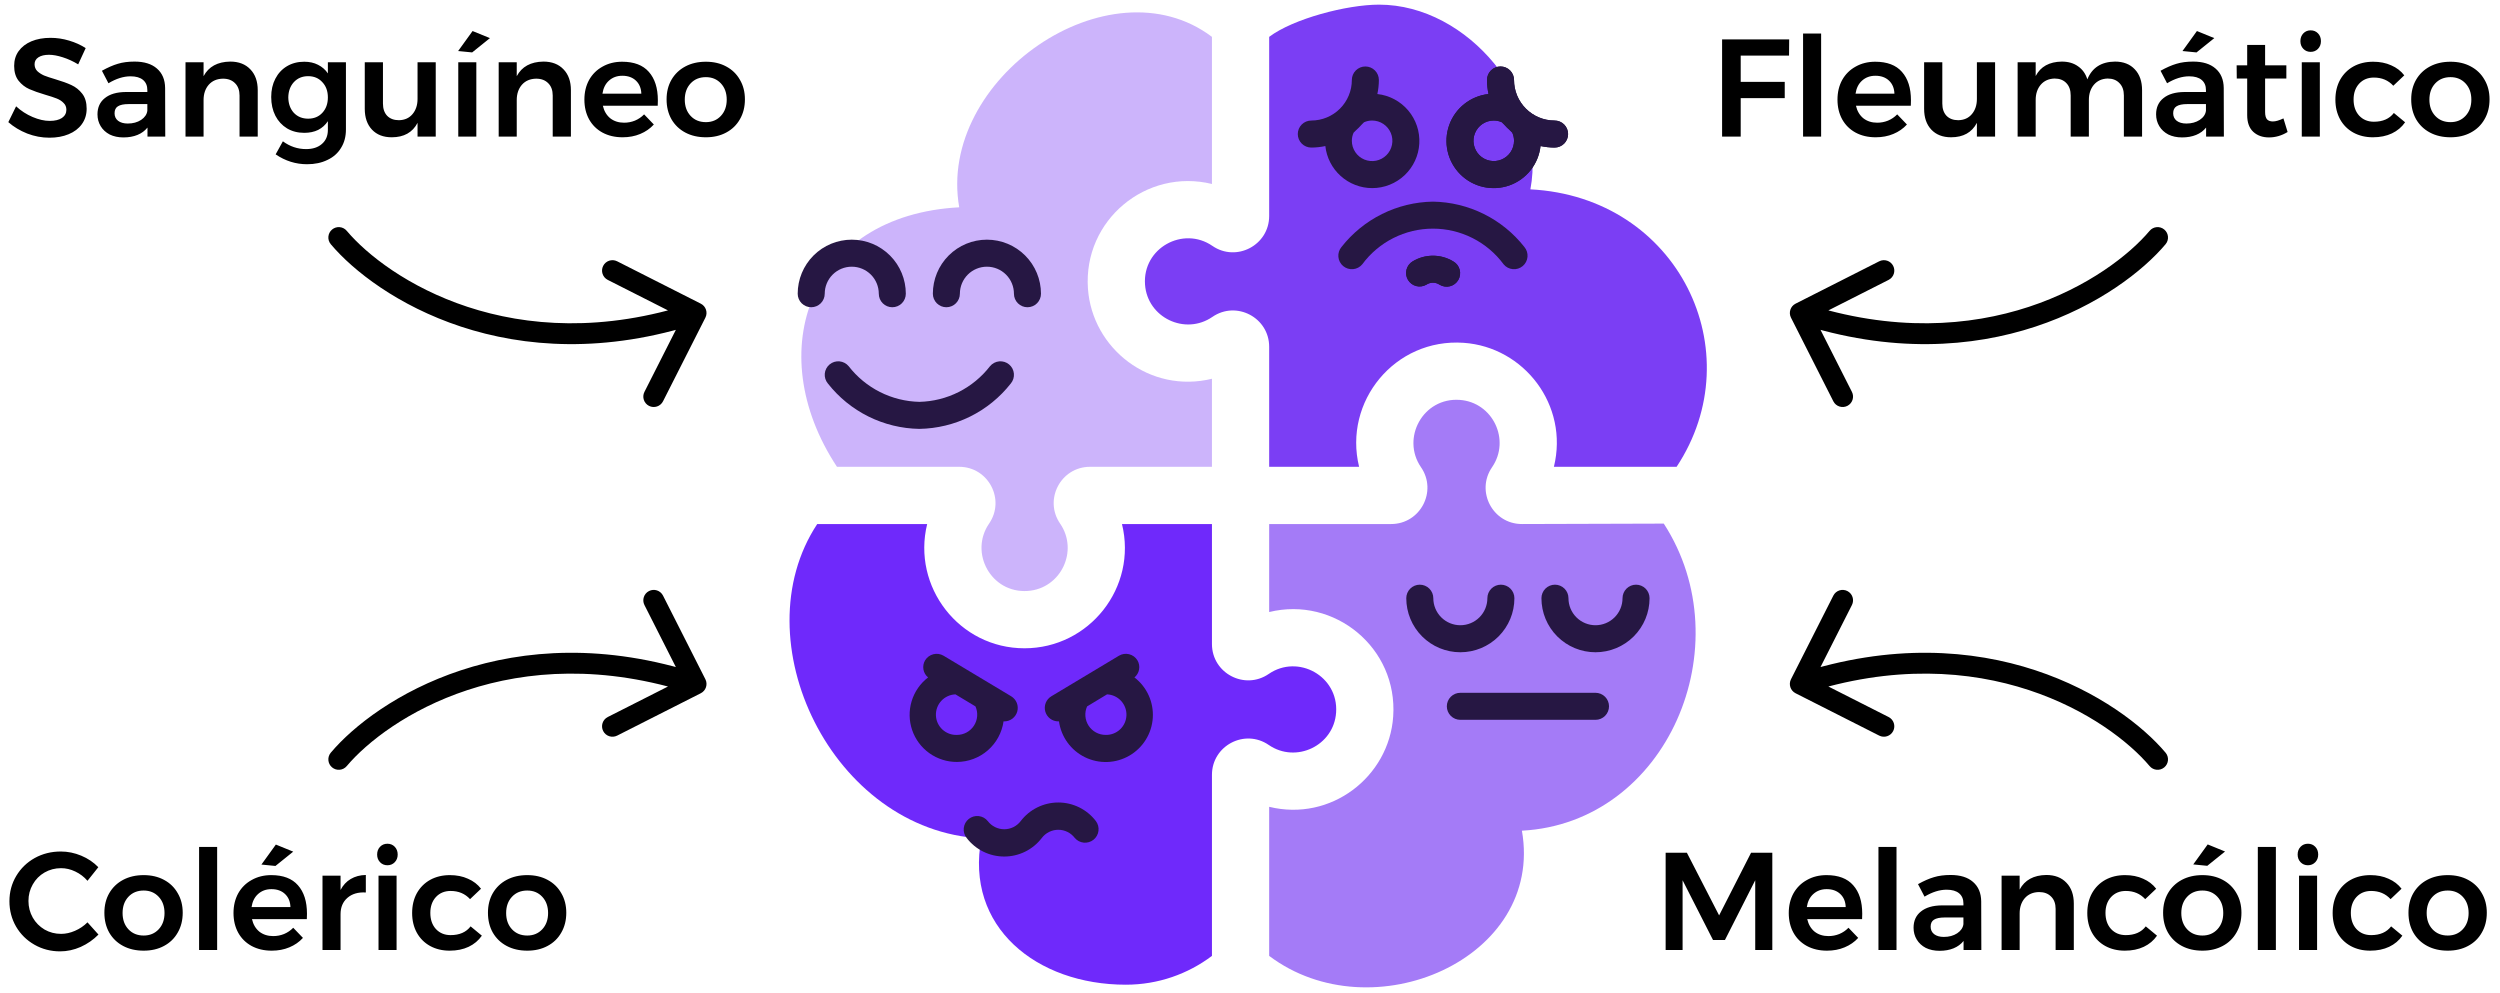 <svg width="360" height="143" viewBox="0 0 360 143" fill="none" xmlns="http://www.w3.org/2000/svg">
<path d="M239.584 75.399L219.155 75.461C214.954 75.461 212.474 70.742 214.855 67.282C217.558 63.357 214.958 57.916 210.192 57.585C204.908 57.218 201.743 63.094 204.625 67.281C207.006 70.743 204.525 75.461 200.325 75.461H182.762V88.133C192.167 85.83 201.306 93.294 200.62 103.181C200.017 111.879 191.64 118.36 182.762 116.181V137.648C197.548 148.792 222.4 138.093 219.155 119.619C240.095 118.506 250.944 92.927 239.584 75.399Z" fill="#7B3EF4" fill-opacity="0.68"/>
<path d="M232.504 88.893C233.234 88.163 233.644 87.173 233.644 86.14C233.644 85.624 233.849 85.129 234.214 84.764C234.579 84.399 235.074 84.194 235.591 84.194C236.107 84.194 236.602 84.399 236.967 84.764C237.332 85.129 237.537 85.624 237.537 86.14C237.537 88.205 236.717 90.185 235.257 91.645C233.797 93.105 231.816 93.925 229.752 93.925C227.687 93.925 225.707 93.105 224.247 91.645C222.787 90.185 221.967 88.205 221.967 86.14C221.967 85.624 222.172 85.129 222.537 84.764C222.902 84.399 223.397 84.194 223.913 84.194C224.429 84.194 224.924 84.399 225.289 84.764C225.654 85.129 225.859 85.624 225.859 86.14C225.859 87.173 226.269 88.163 226.999 88.893C227.729 89.623 228.719 90.033 229.752 90.033C230.784 90.033 231.774 89.623 232.504 88.893Z" fill="#261743"/>
<path d="M217.504 84.764C217.869 85.129 218.074 85.624 218.074 86.14C218.074 88.205 217.254 90.185 215.794 91.645C214.334 93.105 212.354 93.925 210.289 93.925C208.225 93.925 206.244 93.105 204.784 91.645C203.324 90.185 202.504 88.205 202.504 86.14C202.504 85.624 202.709 85.129 203.074 84.764C203.439 84.399 203.934 84.194 204.451 84.194C204.967 84.194 205.462 84.399 205.827 84.764C206.192 85.129 206.397 85.624 206.397 86.14C206.397 87.173 206.807 88.163 207.537 88.893C208.267 89.623 209.257 90.033 210.289 90.033C211.322 90.033 212.312 89.623 213.042 88.893C213.772 88.163 214.182 87.173 214.182 86.14C214.182 85.624 214.387 85.129 214.752 84.764C215.117 84.399 215.612 84.194 216.128 84.194C216.644 84.194 217.139 84.399 217.504 84.764Z" fill="#261743"/>
<path d="M210.289 99.763H229.752C230.268 99.763 230.763 99.968 231.128 100.333C231.493 100.698 231.698 101.193 231.698 101.71C231.698 102.226 231.493 102.721 231.128 103.086C230.763 103.451 230.268 103.656 229.752 103.656H210.289C209.773 103.656 209.278 103.451 208.913 103.086C208.548 102.721 208.343 102.226 208.343 101.71C208.343 101.193 208.548 100.698 208.913 100.333C209.278 99.968 209.773 99.763 210.289 99.763Z" fill="#261743"/>
<path d="M192.399 102.611C192.764 97.351 186.907 94.152 182.7 97.047C179.24 99.426 174.521 96.948 174.521 92.746V75.461H161.564C163.807 84.589 156.855 93.353 147.524 93.353C138.105 93.353 131.303 84.478 133.513 75.461H117.679C106.645 92.183 119.802 119.622 141.321 120.727C138.909 133.463 149.254 141.797 162.124 141.797C166.772 141.797 171.067 140.252 174.521 137.649V111.575C174.521 107.377 179.238 104.892 182.699 107.274C186.622 109.974 192.069 107.381 192.399 102.611Z" fill="#6F29FB"/>
<path fill-rule="evenodd" clip-rule="evenodd" d="M137.798 109.72C139.434 109.715 141.014 109.121 142.247 108.046C143.48 106.971 144.285 105.487 144.513 103.867C144.528 103.867 144.545 103.871 144.561 103.874C144.577 103.877 144.593 103.881 144.608 103.881C145.034 103.881 145.448 103.742 145.787 103.484C146.126 103.227 146.371 102.866 146.485 102.456C146.599 102.046 146.575 101.609 146.418 101.214C146.26 100.819 145.977 100.486 145.613 100.267L135.881 94.428C135.439 94.162 134.909 94.083 134.408 94.208C133.908 94.333 133.477 94.651 133.211 95.094C132.979 95.487 132.895 95.951 132.974 96.401C133.053 96.852 133.29 97.259 133.643 97.55C132.516 98.414 131.688 99.61 131.276 100.969C130.865 102.329 130.89 103.783 131.349 105.127C131.808 106.471 132.677 107.638 133.834 108.462C134.991 109.286 136.378 109.726 137.798 109.72ZM135.703 105.048C136.27 105.575 137.024 105.855 137.798 105.827C138.285 105.827 138.764 105.706 139.192 105.474C139.619 105.242 139.982 104.906 140.248 104.498C140.513 104.09 140.672 103.622 140.71 103.137C140.748 102.652 140.665 102.165 140.467 101.72L137.584 99.988C136.81 100.017 136.079 100.351 135.551 100.919C135.024 101.487 134.744 102.24 134.772 103.015C134.8 103.789 135.135 104.52 135.703 105.048Z" fill="#261743"/>
<path d="M140.933 117.515C141.446 117.572 141.915 117.83 142.238 118.234C142.516 118.6 142.874 118.897 143.286 119.101C143.697 119.305 144.151 119.412 144.61 119.412C145.07 119.412 145.523 119.305 145.935 119.101C146.346 118.897 146.705 118.6 146.983 118.234C147.619 117.402 148.438 116.728 149.376 116.264C150.315 115.8 151.347 115.559 152.394 115.559C153.441 115.559 154.474 115.8 155.413 116.264C156.351 116.728 157.17 117.402 157.806 118.234C158.11 118.638 158.244 119.144 158.181 119.646C158.117 120.148 157.861 120.605 157.467 120.921C157.072 121.238 156.57 121.388 156.067 121.34C155.563 121.293 155.098 121.051 154.77 120.666C154.492 120.3 154.133 120.003 153.721 119.799C153.309 119.594 152.855 119.488 152.395 119.488C151.935 119.488 151.482 119.594 151.07 119.799C150.658 120.003 150.299 120.3 150.021 120.666C149.385 121.498 148.566 122.172 147.628 122.636C146.689 123.1 145.656 123.341 144.609 123.341C143.562 123.341 142.53 123.1 141.591 122.636C140.653 122.172 139.834 121.498 139.198 120.666C138.875 120.263 138.726 119.748 138.783 119.235C138.84 118.722 139.098 118.253 139.501 117.93C139.905 117.607 140.419 117.458 140.933 117.515Z" fill="#261743"/>
<path fill-rule="evenodd" clip-rule="evenodd" d="M152.448 103.873C152.462 103.87 152.477 103.867 152.491 103.866C152.643 104.971 153.066 106.021 153.72 106.925C154.375 107.828 155.242 108.555 156.244 109.044C157.247 109.533 158.354 109.767 159.469 109.727C160.584 109.686 161.671 109.371 162.635 108.811C163.6 108.251 164.411 107.461 164.998 106.513C165.585 105.565 165.93 104.486 166.001 103.373C166.073 102.26 165.87 101.147 165.409 100.131C164.949 99.115 164.245 98.228 163.36 97.549C163.713 97.258 163.951 96.851 164.03 96.4C164.109 95.95 164.025 95.486 163.793 95.093C163.527 94.65 163.096 94.332 162.595 94.207C162.094 94.082 161.565 94.161 161.122 94.427L151.391 100.266C151.026 100.485 150.744 100.818 150.586 101.213C150.428 101.609 150.405 102.045 150.519 102.455C150.633 102.865 150.878 103.226 151.217 103.484C151.556 103.741 151.97 103.88 152.395 103.88C152.412 103.88 152.43 103.876 152.448 103.873ZM157.815 105.473C158.243 105.705 158.721 105.826 159.207 105.826C159.978 105.848 160.725 105.564 161.288 105.036C161.85 104.509 162.18 103.78 162.208 103.01C162.235 102.24 161.957 101.49 161.434 100.924C160.911 100.358 160.186 100.021 159.415 99.987L156.539 101.724C156.342 102.168 156.259 102.655 156.298 103.139C156.336 103.624 156.495 104.091 156.76 104.499C157.025 104.906 157.388 105.241 157.815 105.473Z" fill="#261743"/>
<path d="M164.883 40.972C165.213 45.732 170.652 48.338 174.583 45.634C178.041 43.253 182.761 45.733 182.761 49.934V67.22H195.711C193.411 57.829 200.857 48.68 210.761 49.364C219.476 49.968 225.938 58.359 223.762 67.22H241.431C252.376 50.672 241.703 28.362 220.375 27.266C222.787 14.531 211.449 0.669 198.58 0.669C193.931 0.669 186.215 2.704 182.761 5.308V31.106C182.761 35.305 178.044 37.788 174.582 35.407C170.376 32.513 164.518 35.709 164.883 40.972Z" fill="#7B3EF4"/>
<path d="M197.585 27.088C199.323 27.091 200.997 26.427 202.261 25.234C203.525 24.04 204.283 22.408 204.38 20.672C204.477 18.936 203.904 17.23 202.781 15.903C201.657 14.576 200.068 13.731 198.34 13.54C198.482 12.877 198.556 12.198 198.558 11.518C198.558 11.002 198.353 10.507 197.988 10.142C197.623 9.777 197.128 9.572 196.612 9.572C196.096 9.572 195.601 9.777 195.236 10.142C194.871 10.507 194.666 11.002 194.666 11.518C194.666 13.067 194.05 14.552 192.955 15.647C191.861 16.742 190.375 17.357 188.827 17.357C188.311 17.357 187.816 17.562 187.451 17.927C187.086 18.292 186.881 18.787 186.881 19.303C186.881 19.82 187.086 20.314 187.451 20.68C187.816 21.044 188.311 21.25 188.827 21.25C189.508 21.248 190.185 21.174 190.849 21.032C191.031 22.692 191.819 24.228 193.061 25.345C194.304 26.462 195.914 27.083 197.585 27.088ZM196.417 17.608C196.785 17.443 197.182 17.357 197.585 17.357C198.162 17.357 198.727 17.528 199.207 17.849C199.687 18.17 200.061 18.626 200.282 19.159C200.503 19.693 200.561 20.28 200.448 20.846C200.336 21.412 200.058 21.932 199.649 22.341C199.241 22.749 198.721 23.027 198.155 23.14C197.588 23.252 197.001 23.195 196.468 22.974C195.934 22.753 195.478 22.378 195.158 21.898C194.837 21.418 194.666 20.854 194.666 20.276C194.666 19.873 194.753 19.477 194.917 19.109C195.033 19.017 195.111 18.893 195.23 18.795C195.534 18.527 195.822 18.239 196.09 17.935C196.19 17.814 196.316 17.727 196.417 17.608ZM206.343 29.035C203.799 29.075 201.296 29.683 199.017 30.815C196.737 31.946 194.74 33.572 193.169 35.574C193.005 35.77 192.882 35.997 192.806 36.242C192.73 36.486 192.703 36.742 192.727 36.997C192.75 37.252 192.823 37.499 192.942 37.726C193.061 37.952 193.223 38.153 193.42 38.316C193.817 38.647 194.329 38.806 194.843 38.759C195.098 38.735 195.345 38.662 195.572 38.543C195.798 38.424 195.999 38.262 196.162 38.065C197.338 36.471 198.872 35.175 200.64 34.282C202.409 33.389 204.362 32.924 206.343 32.924C208.324 32.924 210.277 33.389 212.046 34.282C213.814 35.175 215.348 36.471 216.524 38.065C216.687 38.262 216.888 38.424 217.114 38.543C217.341 38.662 217.588 38.735 217.843 38.759C218.098 38.782 218.354 38.755 218.599 38.679C218.843 38.603 219.07 38.48 219.266 38.316C219.463 38.153 219.625 37.952 219.744 37.726C219.863 37.499 219.936 37.252 219.96 36.997C219.983 36.742 219.956 36.486 219.88 36.242C219.804 35.997 219.681 35.77 219.517 35.574C217.947 33.572 215.949 31.946 213.67 30.815C211.39 29.683 208.887 29.075 206.343 29.035Z" fill="#261743"/>
<path d="M209.272 37.644C208.39 37.106 207.377 36.822 206.343 36.822C205.31 36.822 204.297 37.106 203.414 37.644C202.977 37.908 202.661 38.335 202.535 38.83C202.409 39.326 202.483 39.851 202.741 40.292C203 40.734 203.421 41.056 203.915 41.189C204.409 41.322 204.935 41.255 205.38 41.003C205.964 40.61 206.723 40.61 207.307 41.003C207.527 41.137 207.772 41.225 208.028 41.263C208.283 41.301 208.543 41.288 208.793 41.224C209.043 41.16 209.278 41.048 209.484 40.893C209.69 40.738 209.863 40.543 209.993 40.321C210.124 40.098 210.208 39.852 210.243 39.596C210.277 39.34 210.26 39.081 210.193 38.831C210.126 38.582 210.01 38.349 209.852 38.145C209.694 37.941 209.497 37.771 209.272 37.644ZM218.021 11.518C218.021 11.001 217.816 10.506 217.451 10.141C217.086 9.776 216.591 9.571 216.074 9.571C215.558 9.571 215.063 9.776 214.698 10.141C214.333 10.506 214.128 11.001 214.128 11.518C214.13 12.199 214.204 12.876 214.346 13.54C213.073 13.679 211.865 14.175 210.861 14.971C209.857 15.767 209.099 16.83 208.674 18.039C208.249 19.247 208.174 20.551 208.458 21.8C208.742 23.049 209.373 24.192 210.279 25.098C211.184 26.004 212.328 26.635 213.577 26.919C214.826 27.203 216.13 27.128 217.338 26.703C218.547 26.278 219.61 25.52 220.406 24.516C221.202 23.512 221.698 22.304 221.837 21.031C222.501 21.173 223.18 21.247 223.859 21.249C224.376 21.249 224.871 21.044 225.236 20.679C225.601 20.314 225.806 19.819 225.806 19.302C225.806 18.786 225.601 18.291 225.236 17.926C224.871 17.561 224.376 17.356 223.859 17.356C222.311 17.356 220.826 16.741 219.731 15.646C218.636 14.551 218.021 13.066 218.021 11.518ZM217.77 19.108C217.933 19.476 218.019 19.873 218.021 20.276C218.021 20.853 217.849 21.418 217.529 21.898C217.208 22.378 216.752 22.752 216.219 22.973C215.685 23.194 215.098 23.252 214.532 23.139C213.965 23.026 213.445 22.748 213.037 22.34C212.629 21.932 212.351 21.412 212.238 20.845C212.125 20.279 212.183 19.692 212.404 19.159C212.625 18.625 212.999 18.169 213.479 17.848C213.96 17.527 214.524 17.356 215.101 17.356C215.504 17.356 215.901 17.442 216.269 17.607C216.363 17.726 216.489 17.814 216.588 17.927C216.857 18.23 217.145 18.518 217.449 18.787C217.567 18.884 217.653 19.009 217.77 19.108Z" fill="#261743"/>
<path d="M209.272 37.644C208.39 37.106 207.377 36.822 206.343 36.822C205.31 36.822 204.297 37.106 203.414 37.644C202.977 37.908 202.661 38.335 202.535 38.83C202.409 39.326 202.483 39.851 202.741 40.292C203 40.734 203.421 41.056 203.915 41.189C204.409 41.322 204.935 41.255 205.38 41.003C205.964 40.61 206.723 40.61 207.307 41.003C207.527 41.137 207.772 41.225 208.028 41.263C208.283 41.301 208.543 41.288 208.793 41.224C209.043 41.16 209.278 41.048 209.484 40.893C209.69 40.738 209.863 40.543 209.993 40.321C210.124 40.098 210.208 39.852 210.243 39.596C210.277 39.34 210.26 39.081 210.193 38.831C210.126 38.582 210.01 38.349 209.852 38.145C209.694 37.941 209.497 37.771 209.272 37.644ZM218.021 11.518C218.021 11.001 217.816 10.506 217.451 10.141C217.086 9.776 216.591 9.571 216.074 9.571C215.558 9.571 215.063 9.776 214.698 10.141C214.333 10.506 214.128 11.001 214.128 11.518C214.13 12.199 214.204 12.876 214.346 13.54C213.073 13.679 211.865 14.175 210.861 14.971C209.857 15.767 209.099 16.83 208.674 18.039C208.249 19.247 208.174 20.551 208.458 21.8C208.742 23.049 209.373 24.192 210.279 25.098C211.184 26.004 212.328 26.635 213.577 26.919C214.826 27.203 216.13 27.128 217.338 26.703C218.547 26.278 219.61 25.52 220.406 24.516C221.202 23.512 221.698 22.304 221.837 21.031C222.501 21.173 223.18 21.247 223.859 21.249C224.376 21.249 224.871 21.044 225.236 20.679C225.601 20.314 225.806 19.819 225.806 19.302C225.806 18.786 225.601 18.291 225.236 17.926C224.871 17.561 224.376 17.356 223.859 17.356C222.311 17.356 220.826 16.741 219.731 15.646C218.636 14.551 218.021 13.066 218.021 11.518ZM217.77 19.108C217.933 19.476 218.019 19.873 218.021 20.276C218.021 20.853 217.849 21.418 217.529 21.898C217.208 22.378 216.752 22.752 216.219 22.973C215.685 23.194 215.098 23.252 214.532 23.139C213.965 23.026 213.445 22.748 213.037 22.34C212.629 21.932 212.351 21.412 212.238 20.845C212.125 20.279 212.183 19.692 212.404 19.159C212.625 18.625 212.999 18.169 213.479 17.848C213.96 17.527 214.524 17.356 215.101 17.356C215.504 17.356 215.901 17.442 216.269 17.607C216.363 17.726 216.489 17.814 216.588 17.927C216.857 18.23 217.145 18.518 217.449 18.787C217.567 18.884 217.653 19.009 217.77 19.108Z" fill="#261743"/>
<path d="M138.127 67.22C142.326 67.22 144.809 71.938 142.427 75.4C139.546 79.585 142.709 85.461 147.994 85.096C152.765 84.765 155.358 79.322 152.657 75.399C150.276 71.939 152.757 67.22 156.958 67.22H174.521V54.541C165.64 56.723 157.266 50.236 156.662 41.542C155.979 31.679 165.089 24.184 174.521 26.493V5.308C159.735 -5.835 134.882 11.379 138.127 29.852C116.671 30.992 109.484 50.496 120.524 67.22H138.127Z" fill="#7B3EF4" fill-opacity="0.39"/>
<path d="M119.901 39.544C119.171 40.274 118.761 41.264 118.761 42.297C118.761 42.813 118.556 43.308 118.191 43.673C117.826 44.038 117.331 44.243 116.815 44.243C116.298 44.243 115.803 44.038 115.438 43.673C115.073 43.308 114.868 42.813 114.868 42.297C114.868 40.232 115.689 38.252 117.149 36.792C118.608 35.332 120.589 34.512 122.653 34.512C124.718 34.512 126.698 35.332 128.158 36.792C129.618 38.252 130.438 40.232 130.438 42.297C130.438 42.813 130.233 43.308 129.868 43.673C129.503 44.038 129.008 44.243 128.492 44.243C127.976 44.243 127.481 44.038 127.116 43.673C126.751 43.308 126.546 42.813 126.546 42.297C126.546 41.264 126.136 40.274 125.406 39.544C124.676 38.814 123.686 38.404 122.653 38.404C121.621 38.404 120.631 38.814 119.901 39.544Z" fill="#261743"/>
<path d="M137.653 43.673C137.288 44.038 136.793 44.243 136.277 44.243C135.761 44.243 135.266 44.038 134.901 43.673C134.536 43.308 134.331 42.813 134.331 42.297C134.331 40.232 135.151 38.252 136.611 36.792C138.071 35.332 140.051 34.512 142.116 34.512C144.181 34.512 146.161 35.332 147.621 36.792C149.081 38.252 149.901 40.232 149.901 42.297C149.901 42.813 149.696 43.308 149.331 43.673C148.966 44.038 148.471 44.243 147.955 44.243C147.438 44.243 146.943 44.038 146.578 43.673C146.213 43.308 146.008 42.813 146.008 42.297C146.008 41.264 145.598 40.274 144.868 39.544C144.138 38.814 143.148 38.404 142.116 38.404C141.083 38.404 140.093 38.814 139.363 39.544C138.633 40.274 138.223 41.264 138.223 42.297C138.223 42.813 138.018 43.308 137.653 43.673Z" fill="#261743"/>
<path d="M121.613 52.251C121.84 52.37 122.04 52.532 122.204 52.729C123.412 54.288 124.953 55.559 126.714 56.448C128.475 57.337 130.412 57.821 132.385 57.867C134.357 57.821 136.294 57.337 138.055 56.448C139.817 55.559 141.357 54.288 142.565 52.729C142.729 52.532 142.93 52.37 143.156 52.251C143.382 52.132 143.63 52.059 143.885 52.035C144.139 52.012 144.396 52.039 144.64 52.115C144.884 52.191 145.111 52.314 145.308 52.478C145.504 52.641 145.667 52.842 145.786 53.068C145.905 53.294 145.978 53.542 146.001 53.797C146.024 54.051 145.997 54.308 145.921 54.552C145.846 54.797 145.722 55.023 145.559 55.22C143.988 57.222 141.99 58.848 139.711 59.979C137.432 61.11 134.929 61.719 132.385 61.759C129.84 61.719 127.337 61.11 125.058 59.979C122.779 58.848 120.781 57.222 119.21 55.22C119.047 55.023 118.924 54.797 118.848 54.552C118.772 54.308 118.745 54.051 118.768 53.797C118.791 53.542 118.865 53.294 118.984 53.068C119.103 52.842 119.265 52.641 119.462 52.478C119.658 52.314 119.885 52.191 120.129 52.115C120.373 52.039 120.63 52.012 120.885 52.035C121.139 52.059 121.387 52.132 121.613 52.251Z" fill="#261743"/>
<path d="M12.598 126.837C12.105 126.264 11.518 125.817 10.838 125.497C10.172 125.177 9.492 125.017 8.798 125.017C7.932 125.017 7.138 125.224 6.418 125.637C5.698 126.05 5.132 126.624 4.718 127.357C4.305 128.077 4.098 128.87 4.098 129.737C4.098 130.604 4.305 131.404 4.718 132.137C5.132 132.857 5.698 133.43 6.418 133.857C7.138 134.27 7.932 134.477 8.798 134.477C9.465 134.477 10.132 134.33 10.798 134.037C11.478 133.744 12.078 133.337 12.598 132.817L14.178 134.577C13.445 135.324 12.592 135.917 11.618 136.357C10.645 136.784 9.658 136.997 8.658 136.997C7.312 136.997 6.078 136.677 4.958 136.037C3.838 135.397 2.958 134.53 2.318 133.437C1.678 132.33 1.358 131.11 1.358 129.777C1.358 128.444 1.685 127.23 2.338 126.137C2.992 125.044 3.878 124.184 4.998 123.557C6.132 122.93 7.385 122.617 8.758 122.617C9.758 122.617 10.738 122.817 11.698 123.217C12.658 123.617 13.478 124.17 14.158 124.877L12.598 126.837ZM20.691 126.017C21.797 126.017 22.771 126.244 23.611 126.697C24.464 127.15 25.124 127.79 25.591 128.617C26.071 129.43 26.311 130.37 26.311 131.437C26.311 132.517 26.071 133.47 25.591 134.297C25.124 135.124 24.464 135.764 23.611 136.217C22.771 136.67 21.797 136.897 20.691 136.897C19.571 136.897 18.584 136.67 17.731 136.217C16.877 135.764 16.211 135.124 15.731 134.297C15.264 133.47 15.031 132.517 15.031 131.437C15.031 130.37 15.264 129.43 15.731 128.617C16.211 127.79 16.877 127.15 17.731 126.697C18.584 126.244 19.571 126.017 20.691 126.017ZM20.691 128.237C19.784 128.237 19.051 128.537 18.491 129.137C17.931 129.737 17.651 130.517 17.651 131.477C17.651 132.437 17.931 133.217 18.491 133.817C19.051 134.417 19.784 134.717 20.691 134.717C21.571 134.717 22.291 134.417 22.851 133.817C23.411 133.217 23.691 132.437 23.691 131.477C23.691 130.517 23.411 129.737 22.851 129.137C22.291 128.537 21.571 128.237 20.691 128.237ZM28.669 121.957H31.269V136.797H28.669V121.957ZM39.064 126.017C40.771 126.017 42.051 126.504 42.904 127.477C43.771 128.45 44.204 129.817 44.204 131.577C44.204 131.924 44.198 132.184 44.184 132.357H36.284C36.458 133.117 36.811 133.717 37.344 134.157C37.891 134.584 38.558 134.797 39.344 134.797C39.891 134.797 40.411 134.697 40.904 134.497C41.411 134.284 41.851 133.984 42.224 133.597L43.624 135.057C43.091 135.644 42.438 136.097 41.664 136.417C40.904 136.737 40.058 136.897 39.124 136.897C38.031 136.897 37.064 136.67 36.224 136.217C35.398 135.764 34.758 135.13 34.304 134.317C33.851 133.49 33.624 132.544 33.624 131.477C33.624 130.41 33.851 129.464 34.304 128.637C34.771 127.81 35.418 127.17 36.244 126.717C37.071 126.25 38.011 126.017 39.064 126.017ZM41.824 130.617C41.798 129.83 41.538 129.204 41.044 128.737C40.551 128.27 39.898 128.037 39.084 128.037C38.324 128.037 37.684 128.27 37.164 128.737C36.658 129.19 36.344 129.817 36.224 130.617H41.824ZM39.724 121.617L42.224 122.637L39.664 124.697L37.644 124.497L39.724 121.617ZM49.04 128.157C49.4 127.464 49.887 126.937 50.5 126.577C51.127 126.204 51.854 126.01 52.68 125.997V128.517C51.574 128.45 50.687 128.71 50.02 129.297C49.367 129.87 49.04 130.65 49.04 131.637V136.797H46.44V126.097H49.04V128.157ZM54.507 126.097H57.107V136.797H54.507V126.097ZM55.787 121.497C56.213 121.497 56.567 121.644 56.847 121.937C57.127 122.23 57.267 122.604 57.267 123.057C57.267 123.497 57.127 123.864 56.847 124.157C56.567 124.45 56.213 124.597 55.787 124.597C55.36 124.597 55.007 124.45 54.727 124.157C54.447 123.864 54.307 123.497 54.307 123.057C54.307 122.604 54.447 122.23 54.727 121.937C55.007 121.644 55.36 121.497 55.787 121.497ZM67.687 129.477C66.967 128.69 66.034 128.297 64.887 128.297C64.02 128.297 63.314 128.59 62.767 129.177C62.234 129.764 61.967 130.524 61.967 131.457C61.967 132.417 62.234 133.19 62.767 133.777C63.314 134.364 64.02 134.657 64.887 134.657C66.167 134.657 67.127 134.237 67.767 133.397L69.387 134.737C68.907 135.43 68.274 135.964 67.487 136.337C66.7 136.71 65.787 136.897 64.747 136.897C63.694 136.897 62.754 136.67 61.927 136.217C61.114 135.764 60.48 135.13 60.027 134.317C59.574 133.49 59.347 132.544 59.347 131.477C59.347 130.397 59.574 129.444 60.027 128.617C60.494 127.79 61.134 127.15 61.947 126.697C62.774 126.244 63.72 126.017 64.787 126.017C65.76 126.017 66.627 126.19 67.387 126.537C68.16 126.87 68.787 127.35 69.267 127.977L67.687 129.477ZM75.925 126.017C77.032 126.017 78.005 126.244 78.845 126.697C79.698 127.15 80.358 127.79 80.825 128.617C81.305 129.43 81.545 130.37 81.545 131.437C81.545 132.517 81.305 133.47 80.825 134.297C80.358 135.124 79.698 135.764 78.845 136.217C78.005 136.67 77.032 136.897 75.925 136.897C74.805 136.897 73.818 136.67 72.965 136.217C72.112 135.764 71.445 135.124 70.965 134.297C70.498 133.47 70.265 132.517 70.265 131.437C70.265 130.37 70.498 129.43 70.965 128.617C71.445 127.79 72.112 127.15 72.965 126.697C73.818 126.244 74.805 126.017 75.925 126.017ZM75.925 128.237C75.018 128.237 74.285 128.537 73.725 129.137C73.165 129.737 72.885 130.517 72.885 131.477C72.885 132.437 73.165 133.217 73.725 133.817C74.285 134.417 75.018 134.717 75.925 134.717C76.805 134.717 77.525 134.417 78.085 133.817C78.645 133.217 78.925 132.437 78.925 131.477C78.925 130.517 78.645 129.737 78.085 129.137C77.525 128.537 76.805 128.237 75.925 128.237Z" fill="black"/>
<path d="M11.258 9.269C10.538 8.829 9.798 8.489 9.038 8.249C8.292 8.009 7.632 7.889 7.058 7.889C6.418 7.889 5.912 8.009 5.538 8.249C5.165 8.489 4.978 8.822 4.978 9.249C4.978 9.635 5.105 9.962 5.358 10.229C5.625 10.482 5.952 10.695 6.338 10.869C6.738 11.029 7.278 11.209 7.958 11.409C8.905 11.689 9.678 11.969 10.278 12.249C10.892 12.529 11.412 12.942 11.838 13.489C12.265 14.035 12.478 14.755 12.478 15.649C12.478 16.502 12.245 17.249 11.778 17.889C11.325 18.515 10.692 18.995 9.878 19.329C9.078 19.662 8.158 19.829 7.118 19.829C6.025 19.829 4.958 19.629 3.918 19.229C2.878 18.815 1.972 18.269 1.198 17.589L2.318 15.309C3.025 15.962 3.818 16.475 4.698 16.849C5.578 17.222 6.398 17.409 7.158 17.409C7.905 17.409 8.492 17.269 8.918 16.989C9.345 16.695 9.558 16.302 9.558 15.809C9.558 15.409 9.425 15.082 9.158 14.829C8.905 14.562 8.578 14.349 8.178 14.189C7.778 14.029 7.232 13.849 6.538 13.649C5.592 13.369 4.818 13.095 4.218 12.829C3.618 12.562 3.105 12.162 2.678 11.629C2.252 11.082 2.038 10.369 2.038 9.489C2.038 8.675 2.252 7.969 2.678 7.369C3.118 6.755 3.732 6.282 4.518 5.949C5.318 5.615 6.238 5.449 7.278 5.449C8.185 5.449 9.078 5.582 9.958 5.849C10.852 6.115 11.645 6.475 12.338 6.929L11.258 9.269ZM21.237 19.669V18.369C20.863 18.835 20.384 19.189 19.797 19.429C19.21 19.669 18.537 19.789 17.777 19.789C17.03 19.789 16.37 19.649 15.797 19.369C15.237 19.075 14.803 18.675 14.497 18.169C14.19 17.662 14.037 17.095 14.037 16.469C14.037 15.469 14.39 14.689 15.097 14.129C15.803 13.555 16.803 13.262 18.097 13.249H21.217V12.969C21.217 12.342 21.01 11.855 20.597 11.509C20.183 11.162 19.584 10.989 18.797 10.989C17.784 10.989 16.724 11.322 15.617 11.989L14.677 10.189C15.517 9.722 16.277 9.389 16.957 9.189C17.65 8.975 18.457 8.869 19.377 8.869C20.764 8.869 21.837 9.202 22.597 9.869C23.37 10.535 23.764 11.469 23.777 12.669L23.797 19.669H21.237ZM18.397 17.789C19.143 17.789 19.784 17.615 20.317 17.269C20.85 16.909 21.15 16.469 21.217 15.949V14.989H18.517C17.823 14.989 17.31 15.095 16.977 15.309C16.657 15.509 16.497 15.842 16.497 16.309C16.497 16.762 16.663 17.122 16.997 17.389C17.343 17.655 17.81 17.789 18.397 17.789ZM33.154 8.869C34.38 8.869 35.347 9.242 36.054 9.989C36.76 10.722 37.114 11.722 37.114 12.989V19.669H34.494V13.749C34.494 13.002 34.28 12.415 33.854 11.989C33.427 11.549 32.847 11.329 32.114 11.329C31.247 11.342 30.56 11.635 30.054 12.209C29.56 12.782 29.314 13.515 29.314 14.409V19.669H26.714V8.969H29.314V10.969C30.047 9.595 31.327 8.895 33.154 8.869ZM49.814 8.969V18.649C49.814 19.662 49.581 20.542 49.114 21.289C48.661 22.049 48.007 22.629 47.154 23.029C46.314 23.442 45.334 23.649 44.214 23.649C42.587 23.649 41.081 23.175 39.694 22.229L40.734 20.349C41.747 21.095 42.861 21.469 44.074 21.469C45.034 21.469 45.794 21.222 46.354 20.729C46.927 20.235 47.214 19.562 47.214 18.709V17.449C46.854 17.995 46.387 18.415 45.814 18.709C45.241 18.989 44.574 19.129 43.814 19.129C42.881 19.129 42.054 18.915 41.334 18.489C40.614 18.049 40.054 17.442 39.654 16.669C39.254 15.882 39.054 14.982 39.054 13.969C39.054 12.969 39.254 12.089 39.654 11.329C40.054 10.555 40.614 9.955 41.334 9.529C42.054 9.102 42.881 8.889 43.814 8.889C44.561 8.889 45.221 9.035 45.794 9.329C46.381 9.622 46.854 10.035 47.214 10.569V8.969H49.814ZM44.374 17.089C45.214 17.089 45.894 16.809 46.414 16.249C46.947 15.675 47.214 14.935 47.214 14.029C47.214 13.122 46.947 12.389 46.414 11.829C45.894 11.255 45.214 10.969 44.374 10.969C43.534 10.969 42.847 11.255 42.314 11.829C41.794 12.402 41.527 13.135 41.514 14.029C41.527 14.935 41.794 15.675 42.314 16.249C42.847 16.809 43.534 17.089 44.374 17.089ZM62.746 8.969V19.669H60.126V17.689C59.406 19.075 58.166 19.769 56.406 19.769C55.206 19.769 54.259 19.402 53.566 18.669C52.873 17.935 52.526 16.935 52.526 15.669V8.969H55.146V14.909C55.146 15.655 55.346 16.242 55.746 16.669C56.159 17.095 56.726 17.309 57.446 17.309C58.273 17.295 58.926 17.002 59.406 16.429C59.886 15.855 60.126 15.129 60.126 14.249V8.969H62.746ZM65.991 8.969H68.591V19.669H65.991V8.969ZM68.051 4.469L70.551 5.489L67.991 7.549L65.971 7.349L68.051 4.469ZM78.251 8.869C79.478 8.869 80.445 9.242 81.151 9.989C81.858 10.722 82.211 11.722 82.211 12.989V19.669H79.591V13.749C79.591 13.002 79.378 12.415 78.951 11.989C78.525 11.549 77.945 11.329 77.211 11.329C76.345 11.342 75.658 11.635 75.151 12.209C74.658 12.782 74.411 13.515 74.411 14.409V19.669H71.811V8.969H74.411V10.969C75.145 9.595 76.425 8.895 78.251 8.869ZM89.592 8.889C91.298 8.889 92.578 9.375 93.432 10.349C94.298 11.322 94.732 12.689 94.732 14.449C94.732 14.795 94.725 15.055 94.712 15.229H86.812C86.985 15.989 87.338 16.589 87.872 17.029C88.418 17.455 89.085 17.669 89.872 17.669C90.418 17.669 90.938 17.569 91.432 17.369C91.938 17.155 92.378 16.855 92.752 16.469L94.152 17.929C93.618 18.515 92.965 18.969 92.192 19.289C91.432 19.609 90.585 19.769 89.652 19.769C88.558 19.769 87.592 19.542 86.752 19.089C85.925 18.635 85.285 18.002 84.832 17.189C84.378 16.362 84.152 15.415 84.152 14.349C84.152 13.282 84.378 12.335 84.832 11.509C85.298 10.682 85.945 10.042 86.772 9.589C87.598 9.122 88.538 8.889 89.592 8.889ZM92.352 13.489C92.325 12.702 92.065 12.075 91.572 11.609C91.078 11.142 90.425 10.909 89.612 10.909C88.852 10.909 88.212 11.142 87.692 11.609C87.185 12.062 86.872 12.689 86.752 13.489H92.352ZM101.648 8.889C102.754 8.889 103.728 9.115 104.568 9.569C105.421 10.022 106.081 10.662 106.548 11.489C107.028 12.302 107.268 13.242 107.268 14.309C107.268 15.389 107.028 16.342 106.548 17.169C106.081 17.995 105.421 18.635 104.568 19.089C103.728 19.542 102.754 19.769 101.648 19.769C100.528 19.769 99.541 19.542 98.688 19.089C97.834 18.635 97.168 17.995 96.688 17.169C96.221 16.342 95.988 15.389 95.988 14.309C95.988 13.242 96.221 12.302 96.688 11.489C97.168 10.662 97.834 10.022 98.688 9.569C99.541 9.115 100.528 8.889 101.648 8.889ZM101.648 11.109C100.741 11.109 100.008 11.409 99.448 12.009C98.888 12.609 98.608 13.389 98.608 14.349C98.608 15.309 98.888 16.089 99.448 16.689C100.008 17.289 100.741 17.589 101.648 17.589C102.528 17.589 103.248 17.289 103.808 16.689C104.368 16.089 104.648 15.309 104.648 14.349C104.648 13.389 104.368 12.609 103.808 12.009C103.248 11.409 102.528 11.109 101.648 11.109Z" fill="black"/>
<path d="M247.982 5.669H257.642L257.622 8.009H250.662V11.789H257.002V14.129H250.662V19.669H247.982V5.669ZM259.642 4.829H262.242V19.669H259.642V4.829ZM270.037 8.889C271.744 8.889 273.024 9.375 273.877 10.349C274.744 11.322 275.177 12.689 275.177 14.449C275.177 14.795 275.17 15.055 275.157 15.229H267.257C267.43 15.989 267.784 16.589 268.317 17.029C268.864 17.455 269.53 17.669 270.317 17.669C270.864 17.669 271.384 17.569 271.877 17.369C272.384 17.155 272.824 16.855 273.197 16.469L274.597 17.929C274.064 18.515 273.41 18.969 272.637 19.289C271.877 19.609 271.03 19.769 270.097 19.769C269.004 19.769 268.037 19.542 267.197 19.089C266.37 18.635 265.73 18.002 265.277 17.189C264.824 16.362 264.597 15.415 264.597 14.349C264.597 13.282 264.824 12.335 265.277 11.509C265.744 10.682 266.39 10.042 267.217 9.589C268.044 9.122 268.984 8.889 270.037 8.889ZM272.797 13.489C272.77 12.702 272.51 12.075 272.017 11.609C271.524 11.142 270.87 10.909 270.057 10.909C269.297 10.909 268.657 11.142 268.137 11.609C267.63 12.062 267.317 12.689 267.197 13.489H272.797ZM287.293 8.969V19.669H284.673V17.689C283.953 19.075 282.713 19.769 280.953 19.769C279.753 19.769 278.806 19.402 278.113 18.669C277.42 17.935 277.073 16.935 277.073 15.669V8.969H279.693V14.909C279.693 15.655 279.893 16.242 280.293 16.669C280.706 17.095 281.273 17.309 281.993 17.309C282.82 17.295 283.473 17.002 283.953 16.429C284.433 15.855 284.673 15.129 284.673 14.249V8.969H287.293ZM304.558 8.869C305.771 8.869 306.725 9.242 307.418 9.989C308.111 10.722 308.458 11.722 308.458 12.989V19.669H305.838V13.749C305.838 12.989 305.625 12.395 305.198 11.969C304.785 11.529 304.218 11.309 303.498 11.309C302.671 11.335 302.011 11.635 301.518 12.209C301.038 12.782 300.798 13.509 300.798 14.389V19.669H298.178V13.749C298.178 12.989 297.971 12.395 297.558 11.969C297.145 11.529 296.578 11.309 295.858 11.309C295.018 11.335 294.351 11.635 293.858 12.209C293.378 12.782 293.138 13.509 293.138 14.389V19.669H290.538V8.969H293.138V10.949C293.845 9.589 295.098 8.895 296.898 8.869C297.831 8.869 298.611 9.095 299.238 9.549C299.878 9.989 300.325 10.615 300.578 11.429C301.258 9.749 302.585 8.895 304.558 8.869ZM317.678 19.669V18.369C317.305 18.835 316.825 19.189 316.238 19.429C315.652 19.669 314.978 19.789 314.218 19.789C313.472 19.789 312.812 19.649 312.238 19.369C311.678 19.075 311.245 18.675 310.938 18.169C310.632 17.662 310.478 17.095 310.478 16.469C310.478 15.469 310.832 14.689 311.538 14.129C312.245 13.555 313.245 13.262 314.538 13.249H317.658V12.969C317.658 12.342 317.452 11.855 317.038 11.509C316.625 11.162 316.025 10.989 315.238 10.989C314.225 10.989 313.165 11.322 312.058 11.989L311.118 10.189C311.958 9.722 312.718 9.389 313.398 9.189C314.092 8.975 314.898 8.869 315.818 8.869C317.205 8.869 318.278 9.202 319.038 9.869C319.812 10.535 320.205 11.469 320.218 12.669L320.238 19.669H317.678ZM314.838 17.789C315.585 17.789 316.225 17.615 316.758 17.269C317.292 16.909 317.592 16.469 317.658 15.949V14.989H314.958C314.265 14.989 313.752 15.095 313.418 15.309C313.098 15.509 312.938 15.842 312.938 16.309C312.938 16.762 313.105 17.122 313.438 17.389C313.785 17.655 314.252 17.789 314.838 17.789ZM316.358 4.469L318.858 5.489L316.298 7.549L314.278 7.349L316.358 4.469ZM329.415 19.009C328.562 19.529 327.668 19.789 326.735 19.789C325.815 19.789 325.062 19.522 324.475 18.989C323.888 18.442 323.595 17.642 323.595 16.589V11.309H322.095L322.075 9.409H323.595V6.469H326.175V9.409H329.235V11.309H326.175V16.129C326.175 16.622 326.268 16.975 326.455 17.189C326.642 17.389 326.922 17.489 327.295 17.489C327.695 17.489 328.202 17.342 328.815 17.049L329.415 19.009ZM331.456 8.969H334.056V19.669H331.456V8.969ZM332.736 4.369C333.163 4.369 333.516 4.515 333.796 4.809C334.076 5.102 334.216 5.475 334.216 5.929C334.216 6.369 334.076 6.735 333.796 7.029C333.516 7.322 333.163 7.469 332.736 7.469C332.309 7.469 331.956 7.322 331.676 7.029C331.396 6.735 331.256 6.369 331.256 5.929C331.256 5.475 331.396 5.102 331.676 4.809C331.956 4.515 332.309 4.369 332.736 4.369ZM344.636 12.349C343.916 11.562 342.983 11.169 341.836 11.169C340.97 11.169 340.263 11.462 339.716 12.049C339.183 12.635 338.916 13.395 338.916 14.329C338.916 15.289 339.183 16.062 339.716 16.649C340.263 17.235 340.97 17.529 341.836 17.529C343.116 17.529 344.076 17.109 344.716 16.269L346.336 17.609C345.856 18.302 345.223 18.835 344.436 19.209C343.65 19.582 342.736 19.769 341.696 19.769C340.643 19.769 339.703 19.542 338.876 19.089C338.063 18.635 337.43 18.002 336.976 17.189C336.523 16.362 336.296 15.415 336.296 14.349C336.296 13.269 336.523 12.315 336.976 11.489C337.443 10.662 338.083 10.022 338.896 9.569C339.723 9.115 340.67 8.889 341.736 8.889C342.71 8.889 343.576 9.062 344.336 9.409C345.11 9.742 345.736 10.222 346.216 10.849L344.636 12.349ZM352.874 8.889C353.981 8.889 354.954 9.115 355.794 9.569C356.648 10.022 357.308 10.662 357.774 11.489C358.254 12.302 358.494 13.242 358.494 14.309C358.494 15.389 358.254 16.342 357.774 17.169C357.308 17.995 356.648 18.635 355.794 19.089C354.954 19.542 353.981 19.769 352.874 19.769C351.754 19.769 350.768 19.542 349.914 19.089C349.061 18.635 348.394 17.995 347.914 17.169C347.448 16.342 347.214 15.389 347.214 14.309C347.214 13.242 347.448 12.302 347.914 11.489C348.394 10.662 349.061 10.022 349.914 9.569C350.768 9.115 351.754 8.889 352.874 8.889ZM352.874 11.109C351.968 11.109 351.234 11.409 350.674 12.009C350.114 12.609 349.834 13.389 349.834 14.349C349.834 15.309 350.114 16.089 350.674 16.689C351.234 17.289 351.968 17.589 352.874 17.589C353.754 17.589 354.474 17.289 355.034 16.689C355.594 16.089 355.874 15.309 355.874 14.349C355.874 13.389 355.594 12.609 355.034 12.009C354.474 11.409 353.754 11.109 352.874 11.109Z" fill="black"/>
<path d="M239.853 122.797H242.913L247.553 131.817L252.153 122.797H255.213V136.797H252.753V126.757L248.393 135.357H246.673L242.293 126.757V136.797H239.853V122.797ZM263.021 126.017C264.728 126.017 266.008 126.504 266.861 127.477C267.728 128.45 268.161 129.817 268.161 131.577C268.161 131.924 268.155 132.184 268.141 132.357H260.241C260.415 133.117 260.768 133.717 261.301 134.157C261.848 134.584 262.515 134.797 263.301 134.797C263.848 134.797 264.368 134.697 264.861 134.497C265.368 134.284 265.808 133.984 266.181 133.597L267.581 135.057C267.048 135.644 266.395 136.097 265.621 136.417C264.861 136.737 264.015 136.897 263.081 136.897C261.988 136.897 261.021 136.67 260.181 136.217C259.355 135.764 258.715 135.13 258.261 134.317C257.808 133.49 257.581 132.544 257.581 131.477C257.581 130.41 257.808 129.464 258.261 128.637C258.728 127.81 259.375 127.17 260.201 126.717C261.028 126.25 261.968 126.017 263.021 126.017ZM265.781 130.617C265.755 129.83 265.495 129.204 265.001 128.737C264.508 128.27 263.855 128.037 263.041 128.037C262.281 128.037 261.641 128.27 261.121 128.737C260.615 129.19 260.301 129.817 260.181 130.617H265.781ZM270.497 121.957H273.097V136.797H270.497V121.957ZM282.753 136.797V135.497C282.379 135.964 281.899 136.317 281.313 136.557C280.726 136.797 280.053 136.917 279.293 136.917C278.546 136.917 277.886 136.777 277.312 136.497C276.753 136.204 276.319 135.804 276.013 135.297C275.706 134.79 275.553 134.224 275.553 133.597C275.553 132.597 275.906 131.817 276.613 131.257C277.319 130.684 278.319 130.39 279.613 130.377H282.733V130.097C282.733 129.47 282.526 128.984 282.113 128.637C281.699 128.29 281.099 128.117 280.313 128.117C279.299 128.117 278.239 128.45 277.133 129.117L276.193 127.317C277.033 126.85 277.793 126.517 278.473 126.317C279.166 126.104 279.973 125.997 280.893 125.997C282.279 125.997 283.353 126.33 284.113 126.997C284.886 127.664 285.279 128.597 285.293 129.797L285.313 136.797H282.753ZM279.913 134.917C280.659 134.917 281.299 134.744 281.833 134.397C282.366 134.037 282.666 133.597 282.733 133.077V132.117H280.033C279.339 132.117 278.826 132.224 278.493 132.437C278.173 132.637 278.013 132.97 278.013 133.437C278.013 133.89 278.179 134.25 278.513 134.517C278.859 134.784 279.326 134.917 279.913 134.917ZM294.669 125.997C295.896 125.997 296.863 126.37 297.569 127.117C298.276 127.85 298.629 128.85 298.629 130.117V136.797H296.009V130.877C296.009 130.13 295.796 129.544 295.369 129.117C294.943 128.677 294.363 128.457 293.629 128.457C292.763 128.47 292.076 128.764 291.569 129.337C291.076 129.91 290.829 130.644 290.829 131.537V136.797H288.229V126.097H290.829V128.097C291.563 126.724 292.843 126.024 294.669 125.997ZM308.91 129.477C308.19 128.69 307.256 128.297 306.11 128.297C305.243 128.297 304.536 128.59 303.99 129.177C303.456 129.764 303.19 130.524 303.19 131.457C303.19 132.417 303.456 133.19 303.99 133.777C304.536 134.364 305.243 134.657 306.11 134.657C307.39 134.657 308.35 134.237 308.99 133.397L310.61 134.737C310.13 135.43 309.496 135.964 308.71 136.337C307.923 136.71 307.01 136.897 305.97 136.897C304.916 136.897 303.976 136.67 303.15 136.217C302.336 135.764 301.703 135.13 301.25 134.317C300.796 133.49 300.57 132.544 300.57 131.477C300.57 130.397 300.796 129.444 301.25 128.617C301.716 127.79 302.356 127.15 303.17 126.697C303.996 126.244 304.943 126.017 306.01 126.017C306.983 126.017 307.85 126.19 308.61 126.537C309.383 126.87 310.01 127.35 310.49 127.977L308.91 129.477ZM317.148 126.017C318.254 126.017 319.228 126.244 320.068 126.697C320.921 127.15 321.581 127.79 322.048 128.617C322.528 129.43 322.768 130.37 322.768 131.437C322.768 132.517 322.528 133.47 322.048 134.297C321.581 135.124 320.921 135.764 320.068 136.217C319.228 136.67 318.254 136.897 317.148 136.897C316.028 136.897 315.041 136.67 314.188 136.217C313.334 135.764 312.668 135.124 312.188 134.297C311.721 133.47 311.488 132.517 311.488 131.437C311.488 130.37 311.721 129.43 312.188 128.617C312.668 127.79 313.334 127.15 314.188 126.697C315.041 126.244 316.028 126.017 317.148 126.017ZM317.148 128.237C316.241 128.237 315.508 128.537 314.948 129.137C314.388 129.737 314.108 130.517 314.108 131.477C314.108 132.437 314.388 133.217 314.948 133.817C315.508 134.417 316.241 134.717 317.148 134.717C318.028 134.717 318.748 134.417 319.308 133.817C319.868 133.217 320.148 132.437 320.148 131.477C320.148 130.517 319.868 129.737 319.308 129.137C318.748 128.537 318.028 128.237 317.148 128.237ZM317.908 121.597L320.408 122.617L317.848 124.677L315.828 124.477L317.908 121.597ZM325.126 121.957H327.726V136.797H325.126V121.957ZM331.061 126.097H333.661V136.797H331.061V126.097ZM332.341 121.497C332.768 121.497 333.121 121.644 333.401 121.937C333.681 122.23 333.821 122.604 333.821 123.057C333.821 123.497 333.681 123.864 333.401 124.157C333.121 124.45 332.768 124.597 332.341 124.597C331.915 124.597 331.561 124.45 331.281 124.157C331.001 123.864 330.861 123.497 330.861 123.057C330.861 122.604 331.001 122.23 331.281 121.937C331.561 121.644 331.915 121.497 332.341 121.497ZM344.242 129.477C343.522 128.69 342.588 128.297 341.442 128.297C340.575 128.297 339.868 128.59 339.322 129.177C338.788 129.764 338.522 130.524 338.522 131.457C338.522 132.417 338.788 133.19 339.322 133.777C339.868 134.364 340.575 134.657 341.442 134.657C342.722 134.657 343.682 134.237 344.322 133.397L345.942 134.737C345.462 135.43 344.828 135.964 344.042 136.337C343.255 136.71 342.342 136.897 341.302 136.897C340.248 136.897 339.308 136.67 338.482 136.217C337.668 135.764 337.035 135.13 336.582 134.317C336.128 133.49 335.902 132.544 335.902 131.477C335.902 130.397 336.128 129.444 336.582 128.617C337.048 127.79 337.688 127.15 338.502 126.697C339.328 126.244 340.275 126.017 341.342 126.017C342.315 126.017 343.182 126.19 343.942 126.537C344.715 126.87 345.342 127.35 345.822 127.977L344.242 129.477ZM352.48 126.017C353.586 126.017 354.56 126.244 355.4 126.697C356.253 127.15 356.913 127.79 357.38 128.617C357.86 129.43 358.1 130.37 358.1 131.437C358.1 132.517 357.86 133.47 357.38 134.297C356.913 135.124 356.253 135.764 355.4 136.217C354.56 136.67 353.586 136.897 352.48 136.897C351.36 136.897 350.373 136.67 349.52 136.217C348.666 135.764 348 135.124 347.52 134.297C347.053 133.47 346.82 132.517 346.82 131.437C346.82 130.37 347.053 129.43 347.52 128.617C348 127.79 348.666 127.15 349.52 126.697C350.373 126.244 351.36 126.017 352.48 126.017ZM352.48 128.237C351.573 128.237 350.84 128.537 350.28 129.137C349.72 129.737 349.44 130.517 349.44 131.477C349.44 132.437 349.72 133.217 350.28 133.817C350.84 134.417 351.573 134.717 352.48 134.717C353.36 134.717 354.08 134.417 354.64 133.817C355.2 133.217 355.48 132.437 355.48 131.477C355.48 130.517 355.2 129.737 354.64 129.137C354.08 128.537 353.36 128.237 352.48 128.237Z" fill="black"/>
<path d="M47.635 108.386C47.101 109.019 47.182 109.966 47.816 110.499C48.449 111.033 49.396 110.952 49.929 110.318L47.635 108.386ZM100.915 99.827C101.654 99.453 101.95 98.55 101.575 97.811L95.475 85.768C95.101 85.029 94.199 84.733 93.46 85.108C92.721 85.482 92.425 86.384 92.799 87.124L98.221 97.829L87.516 103.251C86.777 103.625 86.481 104.528 86.856 105.267C87.23 106.006 88.133 106.301 88.872 105.927L100.915 99.827ZM48.782 109.352L49.929 110.318C55.7 103.466 73.915 91.445 99.77 99.915L100.237 98.489L100.704 97.064C73.503 88.153 54.061 100.754 47.635 108.386L48.782 109.352Z" fill="black"/>
<path d="M311.842 108.386C312.375 109.019 312.294 109.966 311.66 110.499C311.027 111.033 310.081 110.952 309.547 110.318L311.842 108.386ZM258.561 99.827C257.822 99.453 257.527 98.55 257.901 97.811L264.001 85.768C264.375 85.029 265.278 84.733 266.017 85.108C266.756 85.482 267.051 86.384 266.677 87.124L261.255 97.829L271.96 103.251C272.699 103.625 272.995 104.528 272.62 105.267C272.246 106.006 271.344 106.301 270.605 105.927L258.561 99.827ZM310.694 109.352L309.547 110.318C303.776 103.466 285.561 91.445 259.706 99.915L259.239 98.489L258.772 97.064C285.973 88.153 305.415 100.754 311.842 108.386L310.694 109.352Z" fill="black"/>
<path d="M47.635 35.169C47.101 34.536 47.182 33.59 47.816 33.056C48.449 32.522 49.396 32.603 49.929 33.237L47.635 35.169ZM100.915 43.728C101.654 44.102 101.95 45.005 101.575 45.744L95.475 57.787C95.101 58.526 94.199 58.822 93.46 58.448C92.721 58.073 92.425 57.171 92.799 56.432L98.221 45.727L87.516 40.304C86.777 39.93 86.481 39.028 86.856 38.288C87.23 37.549 88.133 37.254 88.872 37.628L100.915 43.728ZM48.782 34.203L49.929 33.237C55.7 40.09 73.915 52.11 99.77 43.641L100.237 45.066L100.704 46.492C73.503 55.402 54.061 42.801 47.635 35.169L48.782 34.203Z" fill="black"/>
<path d="M311.842 35.169C312.375 34.536 312.294 33.59 311.66 33.056C311.027 32.522 310.081 32.603 309.547 33.237L311.842 35.169ZM258.561 43.728C257.822 44.102 257.527 45.005 257.901 45.744L264.001 57.787C264.375 58.526 265.278 58.822 266.017 58.448C266.756 58.073 267.051 57.171 266.677 56.432L261.255 45.727L271.96 40.304C272.699 39.93 272.995 39.028 272.62 38.288C272.246 37.549 271.344 37.254 270.605 37.628L258.561 43.728ZM310.694 34.203L309.547 33.237C303.776 40.09 285.561 52.11 259.706 43.641L259.239 45.066L258.772 46.492C285.973 55.402 305.415 42.801 311.842 35.169L310.694 34.203Z" fill="black"/>
</svg>
